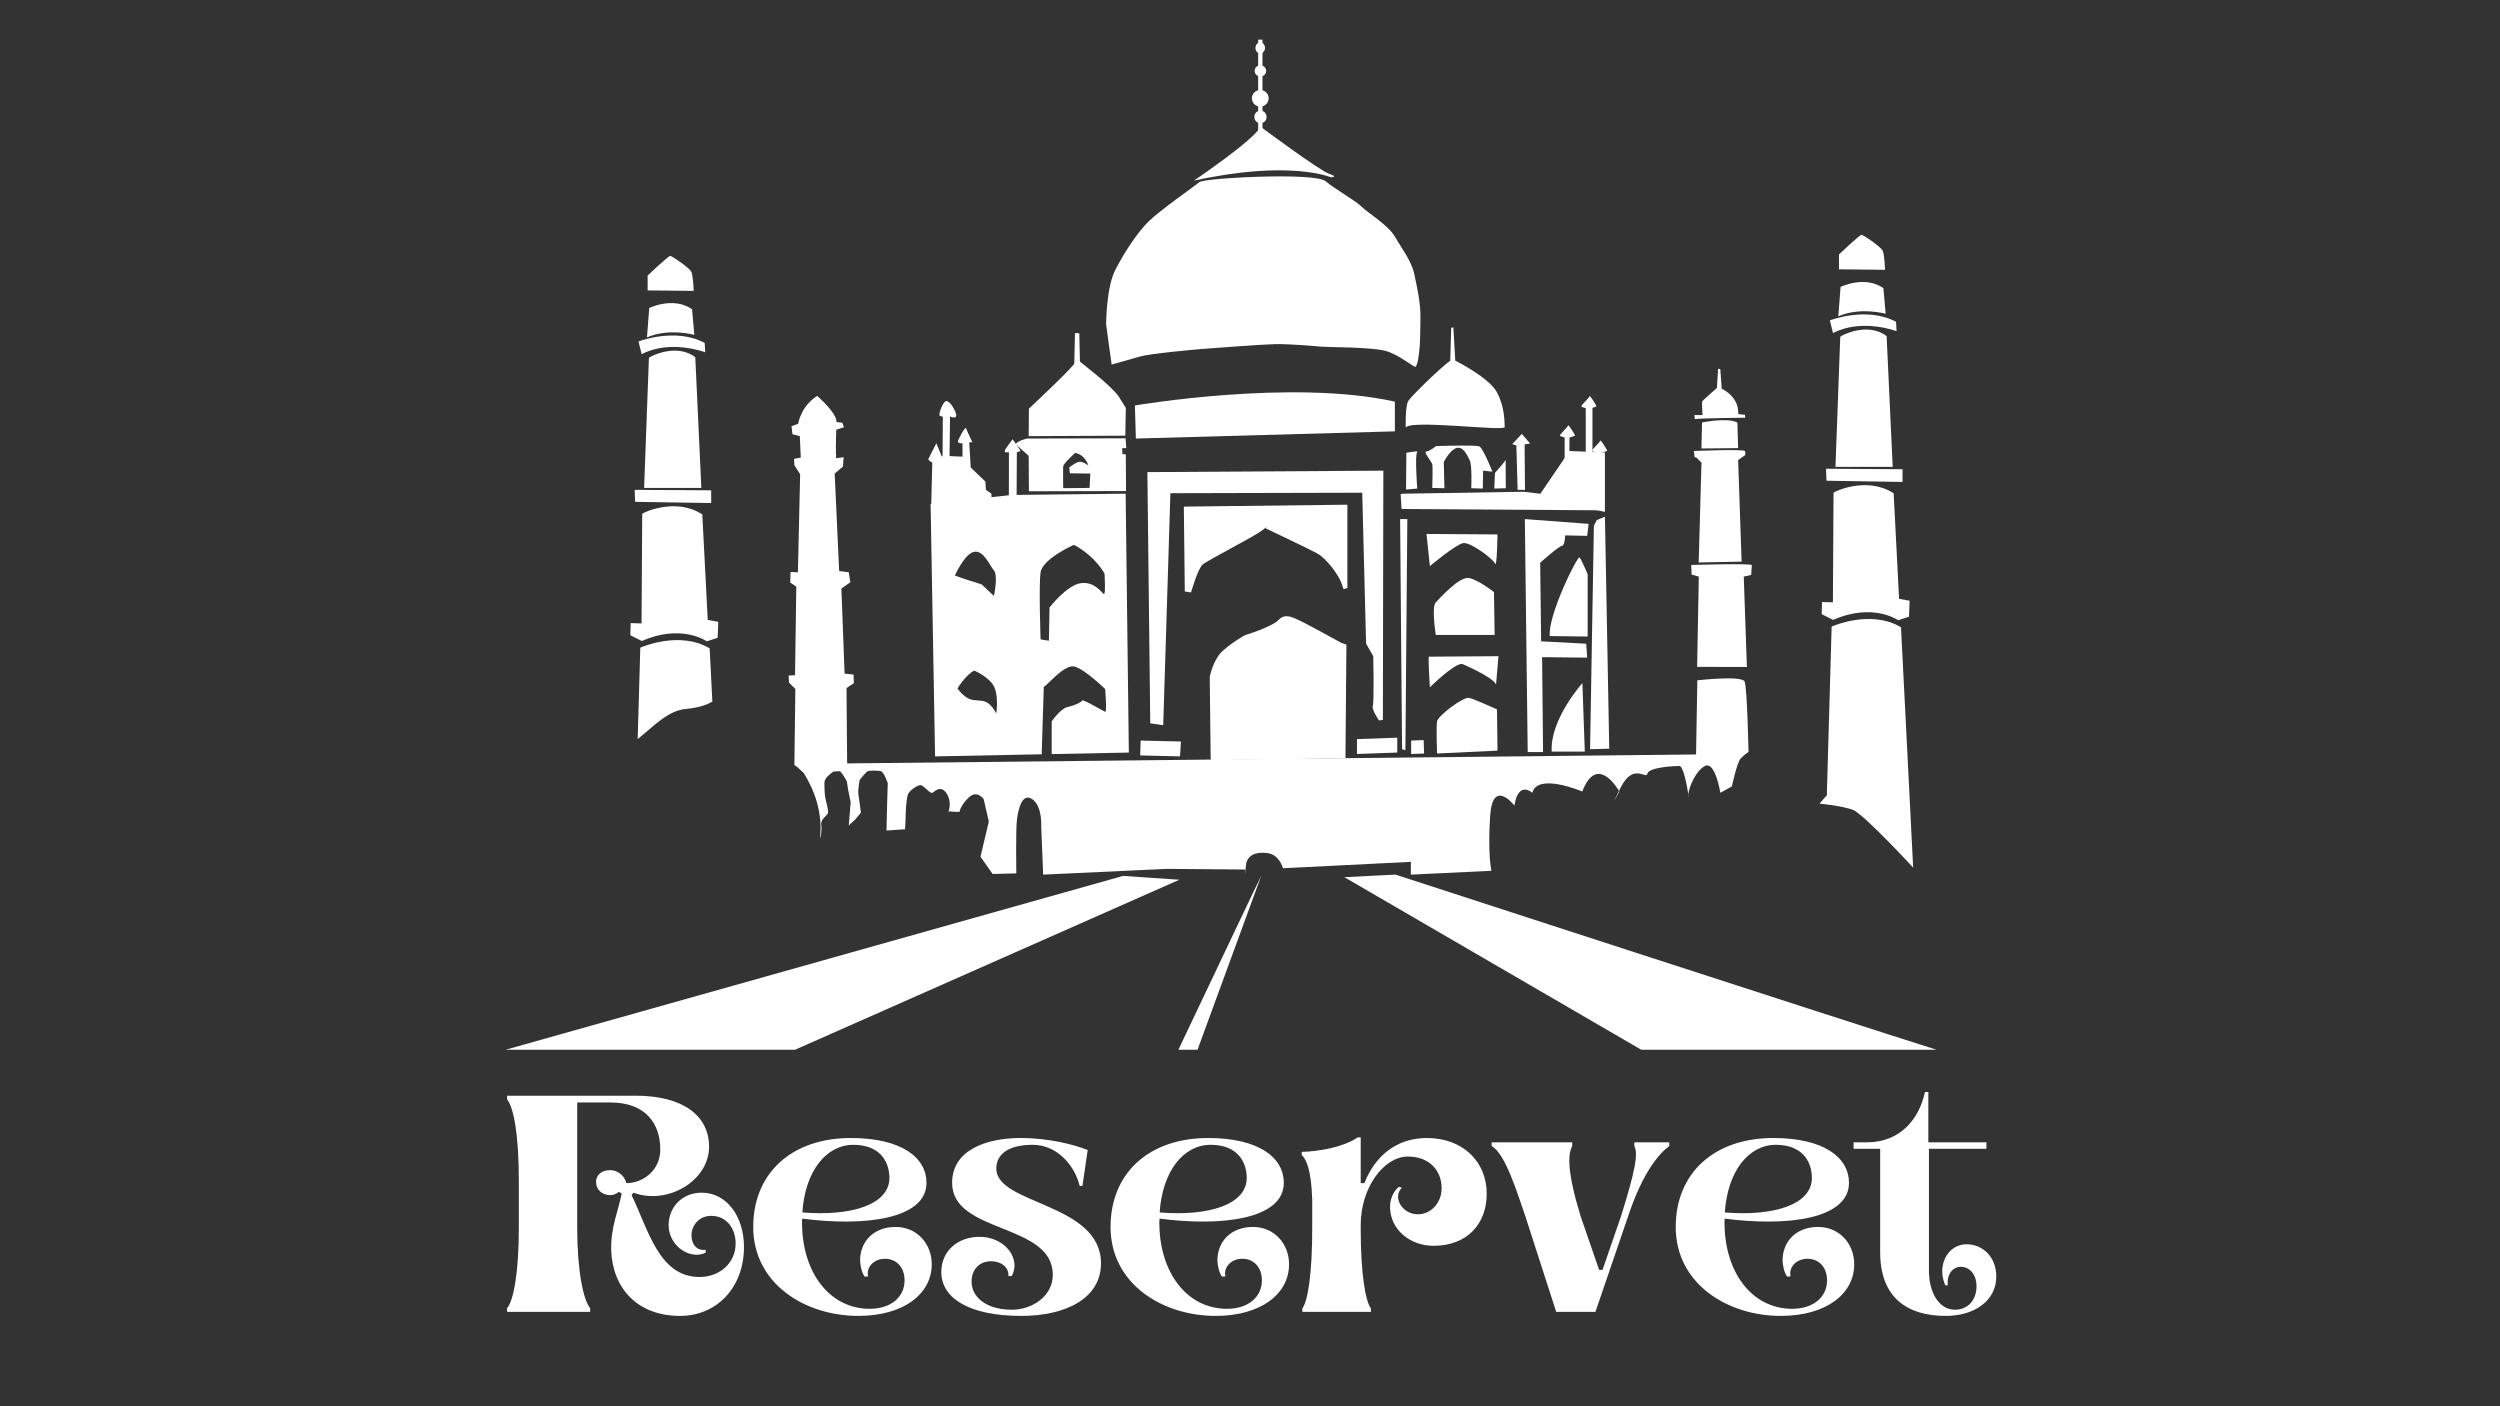 <svg xmlns="http://www.w3.org/2000/svg" width="1440" viewBox="0 0 1440 810" height="810" version="1.0"><rect x="0" y="0" width="1440" height="810" fill="#333333" stroke="none"/><defs><clipPath id="a"><path d="M 724 22.738 L 728 22.738 L 728 81 L 724 81 Z M 724 22.738"/></clipPath><clipPath id="b"><path d="M 291.246 503 L 1115.496 503 L 1115.496 604.738 L 291.246 604.738 Z M 291.246 503"/></clipPath></defs><path fill="#FFF" d="M 373.035 167.281 L 373.035 158.723 C 373.035 158.723 384.914 147.398 386.02 147.398 C 387.129 147.398 397.07 154.301 398.176 156.508 C 399.281 158.719 399.559 167.555 399.559 167.555 Z M 373.035 167.281"/><path fill="#FFF" d="M 373.957 177.402 C 373.957 177.402 387.953 170.59 398.633 178.141 L 399.926 192.867 C 399.926 192.867 385.191 188.82 372.664 194.336 Z M 373.957 177.402"/><path fill="#FFF" d="M 373.773 206.121 C 373.953 205.57 389.422 197.285 400.477 205.754 L 403.973 281.047 L 371.012 281.047 Z M 373.773 206.121"/><path fill="#FFF" d="M 367.785 196.691 C 367.785 196.691 388.922 188.406 405.91 197.52 L 406.184 202.902 C 406.184 202.902 386.297 195.309 369.582 204.008 Z M 367.785 196.691"/><path fill="#FFF" d="M 365.715 282.152 L 409.641 282.43 L 409.641 289.746 L 365.852 289.055 L 365.574 282.562 Z M 365.715 282.152"/><path fill="#FFF" d="M 369.906 295.957 C 370.086 295.402 389.238 286.203 404.527 296.324 L 407.656 357.07 L 413.734 358.176 L 413.367 367.379 L 407.105 369.406 C 407.105 369.406 392.555 359.098 369.719 369.223 L 363.09 365.906 L 363.273 358.914 L 369.535 359.098 Z M 369.906 295.957"/><path fill="#FFF" d="M 730.742 56.621 C 730.742 56.309 730.711 55.996 730.648 55.691 C 730.59 55.383 730.496 55.082 730.375 54.793 C 730.254 54.504 730.105 54.227 729.93 53.969 C 729.754 53.707 729.555 53.465 729.328 53.242 C 729.105 53.02 728.859 52.824 728.598 52.648 C 728.332 52.473 728.055 52.328 727.758 52.207 C 727.465 52.086 727.164 51.996 726.852 51.934 C 726.539 51.871 726.223 51.844 725.906 51.844 C 725.59 51.844 725.273 51.871 724.961 51.934 C 724.648 51.996 724.348 52.086 724.055 52.207 C 723.758 52.328 723.48 52.473 723.215 52.648 C 722.953 52.824 722.707 53.02 722.484 53.242 C 722.258 53.465 722.059 53.707 721.883 53.969 C 721.707 54.227 721.559 54.504 721.438 54.793 C 721.316 55.082 721.223 55.383 721.164 55.691 C 721.102 55.996 721.07 56.309 721.074 56.621 C 721.07 56.934 721.102 57.246 721.164 57.555 C 721.223 57.859 721.316 58.16 721.438 58.449 C 721.559 58.738 721.707 59.016 721.883 59.277 C 722.059 59.535 722.258 59.777 722.484 60 C 722.707 60.223 722.953 60.422 723.215 60.594 C 723.48 60.77 723.758 60.918 724.055 61.035 C 724.348 61.156 724.648 61.246 724.961 61.309 C 725.273 61.371 725.59 61.402 725.906 61.402 C 726.223 61.402 726.539 61.371 726.852 61.309 C 727.164 61.246 727.465 61.156 727.758 61.035 C 728.055 60.918 728.332 60.77 728.598 60.594 C 728.859 60.422 729.105 60.223 729.328 60 C 729.555 59.777 729.754 59.535 729.93 59.277 C 730.105 59.016 730.254 58.738 730.375 58.449 C 730.496 58.16 730.59 57.859 730.648 57.555 C 730.711 57.246 730.742 56.934 730.742 56.621"/><path fill="#FFF" d="M 729.543 67.344 C 729.543 66.859 729.453 66.395 729.277 65.945 C 729.098 65.5 728.844 65.102 728.512 64.758 C 728.184 64.418 727.801 64.152 727.371 63.969 C 726.938 63.781 726.488 63.688 726.023 63.688 C 725.555 63.688 725.105 63.781 724.676 63.969 C 724.242 64.152 723.863 64.418 723.531 64.758 C 723.203 65.102 722.945 65.5 722.77 65.945 C 722.59 66.395 722.5 66.859 722.5 67.344 C 722.5 67.832 722.59 68.297 722.77 68.746 C 722.945 69.191 723.203 69.59 723.531 69.93 C 723.863 70.273 724.242 70.539 724.676 70.723 C 725.105 70.91 725.555 71.004 726.023 71.004 C 726.488 71.004 726.938 70.91 727.371 70.723 C 727.801 70.539 728.184 70.273 728.512 69.93 C 728.844 69.59 729.098 69.191 729.277 68.746 C 729.453 68.297 729.543 67.832 729.543 67.344"/><path fill="#FFF" d="M 729.312 40.844 C 729.312 40.414 729.227 40 729.059 39.602 C 728.891 39.203 728.652 38.855 728.34 38.551 C 728.031 38.246 727.672 38.012 727.266 37.848 C 726.859 37.684 726.438 37.598 725.996 37.598 C 725.559 37.598 725.133 37.684 724.727 37.848 C 724.32 38.012 723.965 38.246 723.652 38.551 C 723.344 38.855 723.102 39.203 722.934 39.602 C 722.766 40 722.684 40.414 722.684 40.844 C 722.684 41.273 722.766 41.688 722.934 42.086 C 723.102 42.484 723.344 42.832 723.652 43.137 C 723.965 43.441 724.32 43.676 724.727 43.84 C 725.133 44.004 725.559 44.09 725.996 44.09 C 726.438 44.09 726.859 44.004 727.266 43.84 C 727.672 43.676 728.031 43.441 728.34 43.137 C 728.652 42.832 728.891 42.484 729.059 42.086 C 729.227 41.688 729.312 41.273 729.312 40.844"/><path fill="#FFF" d="M 728.637 27.594 C 728.637 27.168 728.566 26.762 728.43 26.371 C 728.289 25.977 728.09 25.633 727.832 25.332 C 727.574 25.031 727.277 24.801 726.941 24.641 C 726.605 24.477 726.254 24.398 725.891 24.398 C 725.523 24.398 725.176 24.477 724.836 24.641 C 724.5 24.801 724.203 25.031 723.945 25.332 C 723.688 25.633 723.488 25.977 723.352 26.371 C 723.211 26.762 723.141 27.168 723.141 27.594 C 723.141 28.016 723.211 28.426 723.352 28.816 C 723.488 29.207 723.688 29.555 723.945 29.852 C 724.203 30.152 724.5 30.383 724.836 30.547 C 725.176 30.707 725.523 30.789 725.891 30.789 C 726.254 30.789 726.605 30.707 726.941 30.547 C 727.277 30.383 727.574 30.152 727.832 29.852 C 728.09 29.555 728.289 29.207 728.43 28.816 C 728.566 28.426 728.637 28.016 728.637 27.594"/><g clip-path="url(#a)"><path fill="#FFF" d="M 724.699 22.867 L 727.188 22.867 L 727.188 80.164 L 724.699 80.164 Z M 724.699 22.867"/></g><path fill="#FFF" d="M 687.688 104.051 C 687.688 104.051 722.082 80.855 726.086 72.984 C 726.086 72.984 760.207 98.391 765.73 100.188 C 771.254 101.98 766.559 102.117 766.559 102.117 C 766.559 102.117 742.941 91.898 687.688 104.051 Z M 687.688 104.051"/><path fill="#FFF" d="M 640.266 209.621 C 640.082 209.07 637.133 186.797 637.133 186.797 C 637.133 186.797 637.137 165.629 642.477 155.32 C 647.812 145.008 655.367 133.598 661.812 127.336 C 668.258 121.082 687.965 107.273 690.91 104.879 C 693.859 102.488 757.215 99.176 763.473 104.328 C 769.734 109.484 780.785 115.555 784.285 119.055 C 787.785 122.555 799.758 129.734 803.625 136.543 C 807.492 143.352 813.016 150.164 814.676 158.082 C 816.332 165.996 818.359 174.648 818.172 183.484 C 817.984 192.32 818.172 196.371 817.434 202.816 C 816.699 209.258 816.145 209.625 815.598 211.098 C 815.043 212.57 806.387 204.285 797.914 202.074 C 789.441 199.867 765.316 200.051 761.266 199.684 C 757.211 199.316 741.926 198.023 734.375 198.207 C 726.824 198.395 697.727 200.602 692.754 200.969 C 687.781 201.34 661.996 203.734 656.473 205.391 C 650.945 207.047 640.266 209.992 640.266 209.992 Z M 640.266 209.621"/><path fill="#FFF" d="M 827.016 365.715 L 860.902 365.715 L 860.535 341.047 C 860.535 341.047 851.695 334.051 846.172 332.945 C 840.645 331.84 829.594 344.363 827.016 346.938 C 824.438 349.512 827.016 365.715 827.016 365.715 Z M 827.016 365.715"/><path fill="#FFF" d="M 892.664 366.371 L 914.488 366.648 L 914.488 330.754 C 914.488 330.754 910.898 322.191 909.789 321.09 C 908.684 319.988 891.555 354.223 892.664 366.371 Z M 892.664 366.371"/><path fill="#FFF" d="M 809.793 246.25 C 809.598 246.617 809.375 233.828 811.172 230.926 C 812.973 228.031 830.371 211.184 835.348 207.738 L 835.898 188.824 L 837.145 188.547 L 838.246 207.738 C 838.246 207.738 857.445 217.262 862.145 225.824 C 866.84 234.383 866.562 243.355 866.703 245.977 C 866.84 248.598 812.277 241.562 809.793 246.25 Z M 809.793 246.25"/><path fill="#FFF" d="M 542.93 262.684 C 542.93 262.27 543.07 240.039 543.07 240.039 C 543.07 240.039 541.41 239.766 541.137 239.211 C 540.859 238.656 541.965 233.969 544.176 231.484 C 546.387 229 550.945 237.145 550.809 239.352 C 550.668 241.562 547.215 239.906 547.215 239.906 L 546.938 262.961 Z M 542.93 262.684"/><path fill="#FFF" d="M 554.395 263.648 L 558.816 263.648 L 558.262 254.812 L 560.059 254.68 C 560.059 254.68 556.883 248.051 556.465 246.668 C 556.051 245.289 551.492 253.574 551.773 254.539 C 552.051 255.5 554.395 255.367 554.395 255.367 Z M 554.395 263.648"/><path fill="#FFF" d="M 653.707 233.551 C 653.707 233.551 744.039 218.09 803.434 231.344 L 803.434 248.461 L 654.258 252.598 Z M 653.707 233.551"/><path fill="#FFF" d="M 681.887 291.812 L 682.441 340.688 L 686.031 341.242 C 686.031 341.242 689.898 327.711 692.664 325.227 C 695.426 322.742 722.773 308.934 727.195 305.344 C 731.617 301.75 728.852 304.238 728.852 304.238 C 728.852 304.238 752.613 315.559 758.41 318.598 C 764.211 321.637 771.117 331.574 772.5 335.441 L 773.883 339.305 L 776.094 338.758 L 776.094 290.707 Z M 681.887 291.812"/><path fill="#FFF" d="M 717.25 365.812 C 717.25 365.812 732.719 361.117 736.586 356.973 C 740.453 352.828 745.43 356.145 748.188 357.25 C 750.949 358.355 772.5 370.23 772.5 370.23 L 775.539 371.332 L 774.984 436.773 L 697.359 437.875 L 696.805 389.832 C 696.805 389.832 698.738 380.449 703.434 375.754 C 708.133 371.059 716.418 366.082 717.25 365.812 Z M 717.25 365.812"/><path fill="#FFF" d="M 810.066 260.797 L 809.883 281.969 L 816.328 281.414 C 816.328 281.414 814.855 261.531 816.328 260.426 C 817.797 259.32 810.066 260.797 810.066 260.797 Z M 810.066 260.797"/><path fill="#FFF" d="M 824.988 281.047 L 831.984 281.23 L 831.617 266.137 C 831.617 266.137 835.117 259.141 838.984 258.039 C 842.848 256.938 845.059 262.27 846.535 265.031 C 848.012 267.793 847.457 281.23 847.457 281.23 L 854.09 281.414 L 854.273 271.109 L 859.613 271.66 C 859.613 271.66 854.273 258.035 852.062 257.113 C 849.852 256.188 827.199 256.934 827.199 256.934 C 827.199 256.934 823.332 260.059 821.492 260.059 C 819.652 260.059 824.621 265.953 824.992 267.426 C 825.359 268.895 824.988 281.047 824.988 281.047 Z M 824.988 281.047"/><path fill="#FFF" d="M 867.348 264.664 C 867.164 264.113 867.348 281.23 867.348 281.23 L 860.715 281.414 L 861.082 272.395 C 861.082 272.395 867.527 265.215 867.348 264.664 Z M 867.348 264.664"/><path fill="#FFF" d="M 876.555 249.941 L 871.027 255.828 L 873.422 256.562 L 874.156 282.152 L 878.395 282.152 L 878.211 260.98 L 878.211 256.008 L 881.344 255.457 Z M 876.555 249.941"/><path fill="#FFF" d="M 808.965 284.355 L 877.477 283.258 C 877.477 283.258 917.07 287.676 918.73 289.512 C 920.387 291.355 921.125 293.934 921.125 293.934 L 807.305 293.191 L 806.758 284.547 Z M 808.965 284.355"/><path fill="#FFF" d="M 1059.258 155.125 L 1059.258 146.566 C 1059.258 146.566 1071.137 135.242 1072.242 135.242 C 1073.348 135.242 1083.293 142.152 1084.398 144.359 C 1085.504 146.566 1085.781 155.402 1085.781 155.402 Z M 1059.258 155.125"/><path fill="#FFF" d="M 1060.164 165.254 C 1060.164 165.254 1074.164 158.438 1084.844 165.984 L 1086.133 180.711 C 1086.133 180.711 1071.402 176.66 1058.879 182.188 Z M 1060.164 165.254"/><path fill="#FFF" d="M 1059.992 193.973 C 1060.176 193.418 1075.645 185.137 1086.695 193.605 L 1090.191 268.898 L 1057.227 268.898 Z M 1059.992 193.973"/><path fill="#FFF" d="M 1054.008 184.539 C 1054.008 184.539 1075.145 176.258 1092.133 185.371 L 1092.41 190.754 C 1092.41 190.754 1072.52 183.164 1055.805 191.859 Z M 1054.008 184.539"/><path fill="#FFF" d="M 1051.93 270 L 1095.852 270.277 L 1095.852 277.59 L 1052.066 276.906 L 1051.789 270.414 Z M 1051.93 270"/><path fill="#FFF" d="M 1056.121 283.809 C 1056.305 283.258 1075.457 274.051 1090.742 284.176 L 1093.871 344.926 L 1099.949 346.031 L 1099.582 355.23 L 1093.32 357.254 C 1093.32 357.254 1078.77 346.949 1055.934 357.07 L 1049.301 353.762 L 1049.488 346.766 L 1055.75 346.949 Z M 1056.121 283.809"/><path fill="#FFF" d="M 1055.012 360.93 C 1055.012 360.93 1077.297 350.809 1094.977 361.297 L 1101.977 499.73 C 1101.977 499.73 1073.246 468.621 1067.168 466.41 C 1061.094 464.199 1048.566 462.914 1048.199 462.914 C 1047.828 462.914 1052.254 458.125 1052.254 458.125 L 1055.016 361.301 L 1055.016 360.93 Z M 1055.012 360.93"/><path fill="#FFF" d="M 976.234 241.422 L 975.957 239.078 L 980.656 239.078 C 980.656 239.078 980.242 231.898 980.379 231.344 C 980.516 230.793 988.945 223.473 988.945 223.473 L 989.633 212.43 L 990.875 212.566 L 991.707 223.891 C 991.707 223.891 1001.098 228.031 1001.234 237.422 C 1001.375 246.812 1001.234 238.523 1001.234 238.523 L 1005.102 238.938 L 1005.242 240.594 C 1005.242 240.594 978.445 240.867 976.234 241.422 Z M 976.234 241.422"/><path fill="#FFF" d="M 980.371 243.352 C 980.371 243.352 995.012 240.312 1000.746 243.418 L 1001.16 258.121 L 980.027 258.328 Z M 980.371 243.352"/><path fill="#FFF" d="M 975.68 259.785 C 975.68 259.785 1004.133 258.543 1005.242 259.855 L 1005.309 262.059 L 1001.168 265.031 L 1003.168 323.5 L 978.445 323.98 L 979.965 269.516 L 980.102 266.547 L 977.547 263.922 L 976.094 263.234 Z M 975.68 259.785"/><path fill="#FFF" d="M 974.094 325.43 C 974.094 325.43 1008.211 324.398 1009.039 325.504 L 1008.691 331.16 L 1004.41 332.125 L 1006.207 384.176 L 977.547 384.109 L 978.512 332.125 L 974.371 330.953 L 974.164 325.637"/><path fill="#FFF" d="M 601.223 395.5 C 602.465 395.781 612.824 382.523 618.762 383.902 C 624.703 385.281 636.578 396.883 636.578 396.883 C 636.578 396.883 637.684 410.41 636.578 409.996 C 635.477 409.586 623.734 402.539 623.32 403.512 C 622.906 404.484 618.898 406.41 614.895 407.238 C 610.891 408.066 605.777 415.523 605.777 415.523 L 605.777 434.348 L 650.211 433.469 L 648.367 284.363 L 582.434 285.098 L 536.023 290.254 L 538.602 435.676 L 600.012 434.465 L 601.223 395.504 Z M 561.074 317.863 C 566.598 316.758 569.91 325.594 572.492 328.543 C 575.07 331.484 572.492 343.27 572.492 343.27 L 565.492 336.641 C 565.492 336.641 558.863 334.43 557.391 334.062 C 555.914 333.691 550.023 331.484 550.023 331.484 C 550.023 331.484 555.547 318.965 561.074 317.863 Z M 573.871 410.961 C 573.871 410.961 571.66 406.41 568.484 404.613 C 565.305 402.816 561.852 404.059 558.262 402.539 C 554.676 401.02 551.492 396.605 551.492 396.605 C 551.492 396.605 555.914 389.012 561.16 386.25 C 561.16 386.25 570.555 390.254 572.902 396.191 C 575.25 402.133 573.871 410.961 573.871 410.961 Z M 599.379 329.645 C 600.484 321.914 618.531 313.812 618.531 313.812 C 631.055 320.438 636.215 330.379 636.215 330.379 C 636.215 330.379 636.949 342.527 635.848 342.16 C 634.742 341.793 630.691 334.793 622.586 335.898 C 614.48 337.004 604.535 349.891 604.535 349.891 L 604.168 369.039 L 599.383 368.301 C 599.379 368.301 598.273 337.371 599.379 329.645 Z M 599.379 329.645"/><path fill="#FFF" d="M 660.891 271.934 L 662.551 416.621 L 670.012 417.727 L 674.152 284.086 L 784.652 283.809 L 786.863 370.785 L 791.008 377.965 C 791.008 377.965 791.559 404.75 790.73 406.68 C 789.898 408.613 794.324 414.965 794.324 414.965 L 796.535 414.691 L 796.809 271.105 Z M 660.891 271.934"/><path fill="#FFF" d="M 657.023 426.562 L 656.75 435.125 L 679.68 435.676 L 680.23 427.117 Z M 657.023 426.562"/><path fill="#FFF" d="M 781.613 425.734 L 804.82 424.906 L 804.82 433.465 L 781.613 434.297 Z M 781.613 425.734"/><path fill="#FFF" d="M 812.832 426.562 L 820.012 426.289 L 820.289 434.02 L 812.832 434.297 Z M 812.832 426.562"/><path fill="#FFF" d="M 806.477 298.992 L 807.582 431.535 L 809.516 432.086 L 810.621 298.992 Z M 806.477 298.992"/><path fill="#FFF" d="M 885.754 286.574 L 903.988 259.793 L 924.43 260.621 L 924.43 294.859 Z M 885.754 286.574"/><path fill="#FFF" d="M 619.184 191.852 L 621.672 191.988 L 622.082 210.078 L 618.77 210.078 Z M 619.184 191.852"/><path fill="#FFF" d="M 592.52 251.223 L 592.656 235.352 C 592.656 235.352 619.871 210.086 620.281 207.461 C 620.695 204.836 621.109 207.602 621.109 207.602 C 621.109 207.602 640.723 222.508 644.59 228.723 L 648.461 234.938 L 648.184 250.949 Z M 592.52 251.223"/><path fill="#FFF" d="M 646.527 261.578 L 646.387 258.125 L 648.738 258.125 L 648.324 252.465 L 591.555 252.602 C 591.555 252.602 586.578 253.707 584.922 255.777 L 592.52 262.539 L 592.656 282.977 L 648.598 282.836 L 648.461 261.711 Z M 627.602 281.047 L 612.406 281.184 C 612.406 281.184 612.27 270.414 612.406 268.621 C 612.543 266.824 619.312 260.887 619.312 260.887 C 624.98 261.855 626.914 268.07 626.914 268.07 C 626.914 268.07 624.703 266.41 622.492 265.996 C 620.281 265.582 615.859 269.309 615.859 269.309 L 616.277 272.621 L 628.016 272.758 Z M 627.602 281.047"/><path fill="#FFF" d="M 534.645 264.543 L 539.34 255.297 L 542.727 263.582 L 542.586 262.543 L 558.746 263.238 L 559.16 269.312 L 567.586 277.387 L 567.93 282.219 L 571.039 284.355 L 571.176 287.121 L 556.398 290.297 L 536.371 291.746 L 536.992 266.477 C 536.992 266.477 534.781 265.168 534.645 264.543 Z M 534.645 264.543"/><path fill="#FFF" d="M 583.262 253.023 C 583.262 253.023 578.797 258.863 578.797 259.418 C 578.797 259.973 578.844 260.477 578.844 260.477 L 581.145 260.57 L 581.102 286.891 L 585.566 287.074 L 585.703 260.473 C 585.703 260.473 587.547 259.969 587.777 259.785 C 588.008 259.598 583.312 253.066 583.262 253.023 Z M 583.262 253.023"/><path fill="#FFF" d="M 924.438 297.613 L 926.926 431.258 L 915.875 431.535 L 918.082 302.859 L 919.742 299.543 Z M 924.438 297.613"/><path fill="#FFF" d="M 914.215 308.656 L 915.047 301.754 L 878.305 298.992 L 879.961 433.188 L 888.801 433.188 L 888.25 378.52 L 914.215 378.797 L 913.664 370.785 L 887.695 369.406 L 887.145 324.121 C 887.145 324.121 897.641 314.734 899.574 314.457 C 901.508 314.184 901.508 308.383 901.508 308.383 Z M 914.215 308.656"/><path fill="#FFF" d="M 911.461 393.434 C 911.461 393.434 892.676 414.418 893.781 432.918 L 912.844 432.918 Z M 911.461 393.434"/><path fill="#FFF" d="M 827.746 434.016 L 862.555 432.359 L 862.277 408.613 C 862.277 408.613 849.57 402.812 846.254 401.984 C 842.941 401.152 828.297 412.203 827.746 415.516 C 827.195 418.832 827.746 434.016 827.746 434.016 Z M 827.746 434.016"/><path fill="#FFF" d="M 823.055 378.242 C 822.504 379.07 823.605 395.914 823.605 395.914 C 823.605 395.914 837.145 382.383 842.113 382.383 C 842.113 382.383 859.797 389.84 861.727 394.254 L 863.109 377.965 Z M 823.055 378.242"/><path fill="#FFF" d="M 823.598 326.059 C 823.598 326.059 838.793 313.355 842.938 312.805 C 847.082 312.254 860.066 321.918 861.168 324.676 C 862.273 327.434 862.551 307.832 862.551 307.832 L 821.664 307.555 Z M 823.598 326.059"/><path fill="#FFF" d="M 913.391 233.918 L 917.258 233.918 L 917.258 267.605 L 913.391 267.605 Z M 913.391 233.918"/><path fill="#FFF" d="M 901.23 251.684 L 903.996 251.684 L 903.996 267.328 L 901.23 267.328 Z M 901.23 251.684"/><path fill="#FFF" d="M 902.797 252.328 C 902.797 252.328 898.93 251.59 898.562 250.945 C 898.191 250.301 902.891 246.25 903.168 245.148 C 903.441 244.051 907.035 250.301 907.223 250.762 C 907.402 251.223 902.797 252.328 902.797 252.328 Z M 902.797 252.328"/><path fill="#FFF" d="M 915.137 235.488 C 915.137 235.488 911.27 234.75 910.902 234.105 C 910.531 233.461 915.227 229.414 915.504 228.309 C 915.781 227.203 919.375 233.461 919.559 233.922 C 919.742 234.383 915.137 235.488 915.137 235.488 Z M 915.137 235.488"/><path fill="#FFF" d="M 921.309 261.074 C 921.309 261.074 917.441 260.336 917.07 259.695 C 916.703 259.047 921.402 254.996 921.676 253.895 C 921.953 252.793 925.543 259.047 925.73 259.508 C 925.91 259.969 921.309 261.074 921.309 261.074 Z M 921.309 261.074"/><g clip-path="url(#b)"><path fill="#FFF" d="M 689.773 604.656 L 726.457 504.516 C 725.93 505.301 705.23 548.84 678.754 604.656 Z M 803.809 503.781 L 774.344 505.254 L 945.371 604.656 L 1115.469 604.656 C 1067.82 589.699 803.82 503.781 803.82 503.781 Z M 646.898 504.516 L 291.211 604.656 L 457.941 604.656 L 679.32 506.727 L 646.906 504.516 Z M 646.898 504.516"/></g><path fill="#FFF" d="M 367.309 425.703 C 376.605 418.285 384.633 409.293 395.133 408.34 C 403.012 407.625 407.512 405.75 410.316 404.141 L 408.762 373.457 C 391.082 362.961 368.801 373.086 368.801 373.086 L 368.801 373.457 Z M 367.309 425.703"/><path fill="#FFF" d="M 972.508 458.875 C 972.684 459.57 972.648 458.938 972.457 457.57 C 972.418 458.094 972.426 458.543 972.508 458.875 Z M 932.73 455.926 L 932.531 455.582 C 926.711 467.285 932.73 455.926 932.73 455.926 Z M 717.617 500.844 L 717.438 500.844 C 717.02 506.199 717.617 500.844 717.617 500.844 Z M 1004.922 392.602 C 1003.445 388.922 977.664 391.867 977.664 391.867 L 976.926 434.574 L 487.957 439.723 L 487.59 396.285 L 491.824 393.523 L 491.641 388.551 L 486.484 388 L 484.641 339.031 L 489.797 335.352 L 488.879 329.645 L 483.352 328.91 L 480.773 272.766 L 485.562 268.711 L 485.93 263.375 L 481.508 263.93 C 481.508 263.93 481.691 262.641 481.508 261.355 C 481.324 260.07 481.691 260.43 481.508 259.512 C 481.324 258.594 481.691 247.543 481.691 247.543 L 486.113 246.07 L 485.195 243.496 L 481.879 243.129 L 481.695 241.84 C 480.406 236.316 470.645 228.039 470.645 228.039 C 461.07 234.289 459.777 244.047 459.777 244.047 L 455.91 245.523 L 456.465 250.121 L 460.699 251.227 L 461.25 263.562 L 457.383 264.297 L 457.566 267.98 L 460.883 273.137 L 459.594 329.648 L 455.359 329.465 L 455.172 335.539 L 458.672 337.934 L 457.938 388.922 L 454.254 389.109 L 454.438 393.156 L 458.121 396.84 L 457.566 440.648 L 459.5 442.031 L 463.035 445.367 C 469.316 455.574 473.965 468.34 472.309 482.793 C 473.039 481.672 473.406 477.277 473.035 474.703 C 472.672 472.129 475.984 469.922 476.723 468.812 C 477.461 467.707 476.355 463.66 475.617 460.719 C 474.879 457.773 474.879 453.719 474.879 450.777 C 474.879 448.398 477.77 446.016 480.043 444.41 L 483.832 444.199 C 485.781 446.074 487.773 450.039 487.773 450.039 L 488.508 454.824 L 489.984 462.184 L 488.879 475.441 L 492.562 472.125 L 495.879 468.074 C 495.879 468.074 494.773 459.238 494.402 457.398 C 494.031 455.559 495.141 449.301 495.141 449.301 C 495.141 449.301 498.824 444.516 499.93 444.148 C 501.035 443.777 505.453 443.781 507.297 444.148 C 509.137 444.512 511.348 451.141 511.348 451.141 L 510.98 463.289 L 510.613 478.387 L 521.297 477.652 C 521.297 477.652 521.66 472.492 521.66 469.918 C 521.66 467.344 522.031 461.082 522.77 458.133 C 523.504 455.191 529.031 451.879 530.504 452.242 C 531.977 452.609 536.027 457.398 537.133 456.664 C 538.242 455.93 541.922 451.879 545.238 457.031 C 548.559 462.184 546.344 467.34 546.344 467.34 L 552.605 467.711 C 552.605 467.711 553.344 463.656 558.129 459.238 C 562.914 454.82 566.602 460.344 566.602 460.344 L 569.551 473.23 L 564.758 493.48 L 571.762 503.418 L 585.387 503.051 C 585.387 503.051 585.02 478.016 585.754 472.125 C 586.488 466.234 588.699 456.293 594.594 460.344 C 600.488 464.398 599.75 476.176 599.75 476.176 L 600.855 503.785 L 671.945 500.473 L 717.441 500.844 C 717.488 500.242 717.547 499.52 717.621 498.633 C 718.355 489.797 728.672 491.27 728.672 491.27 C 736.773 491.27 738.984 500.105 738.984 500.105 L 812.652 496.426 L 812.652 503.789 L 859.062 501.578 C 859.062 501.578 856.852 492.008 858.328 469.914 C 859.801 447.824 872.324 464.023 872.324 464.023 C 874.535 449.297 882.637 456.66 882.637 456.66 C 885.582 444.883 911.371 455.922 911.371 455.922 C 919.562 434.762 930.922 452.836 932.539 455.582 L 933.469 453.715 C 940.832 438.984 948.203 449.297 948.938 445.613 C 949.676 441.934 964.41 441.199 967.355 441.199 C 969.605 441.199 971.852 453.195 972.461 457.57 C 972.785 453.402 976.852 443.816 982.086 441.199 C 987.984 438.254 990.93 456.66 990.93 456.66 L 997.559 452.984 C 997.559 452.984 1000.508 438.988 1002.715 436.781 C 1004.926 434.574 1007.137 433.102 1007.137 433.102 C 1007.137 433.102 1006.395 396.281 1004.922 392.602 Z M 1004.922 392.602"/><g fill="#FFF"><g><g><path d="M 103.711 2.312 C 124.883 2.312 140.535 -14.055 140.535 -37.359 C 140.535 -54.969 130.574 -68.668 116.164 -68.668 C 104.602 -68.668 97.129 -59.949 97.129 -49.988 C 97.129 -40.383 105.137 -32.91 113.316 -32.91 C 115.273 -32.91 117.23 -33.445 118.477 -34.156 L 118.477 -35.758 C 113.496 -35.047 110.293 -38.781 110.293 -44.117 C 110.293 -49.453 114.387 -55.324 121.68 -55.324 C 130.395 -55.324 135.73 -48.211 135.73 -39.312 C 135.73 -28.285 126.66 -20.102 114.918 -20.102 C 91.438 -20.102 85.387 -47.676 75.781 -67.242 L 76.852 -68.668 C 96.418 -61.375 120.434 -75.426 120.434 -95.172 C 120.434 -112.785 105.668 -124.523 78.273 -124.523 L 4.09 -124.523 L 4.09 -122.391 C 7.828 -117.941 10.852 -102.109 10.852 -75.781 L 10.852 -48.742 C 10.852 -22.594 7.828 -6.582 4.09 -2.133 L 4.09 0 L 51.945 0 L 51.945 -2.133 C 48.211 -6.582 44.473 -22.594 44.473 -48.742 L 44.473 -120.613 L 63.688 -120.613 C 83.965 -120.613 92.328 -108.336 92.328 -93.57 C 92.328 -80.941 81.652 -74.004 72.758 -74.18 C 71.512 -79.34 66.887 -81.652 63.508 -81.652 C 58.527 -81.652 55.324 -78.805 55.324 -74.895 C 55.324 -70.445 58.703 -67.242 63.688 -67.242 C 65.285 -67.242 67.422 -68.133 68.488 -69.199 L 70.09 -68.133 C 68.312 -58.703 63.688 -48.742 64.043 -35.402 C 64.93 -13.52 79.164 2.312 103.711 2.312 Z M 103.711 2.312" transform="translate(287.996 755.647)"/></g></g></g><g fill="#FFF"><g><g><path d="M 63.688 2.312 C 90.016 2.312 106.023 -10.496 106.023 -27.395 C 106.023 -39.312 97.484 -48.922 85.211 -48.922 C 72.047 -48.922 64.754 -40.027 64.754 -29.707 C 64.754 -26.863 65.82 -22.238 67.422 -20.281 L 69.379 -20.457 C 68.133 -25.262 72.223 -30.598 79.164 -30.598 C 85.387 -30.598 90.371 -25.973 90.371 -18.145 C 90.371 -8.715 82.719 -1.777 70.27 -1.777 C 47.141 -1.777 31.309 -22.77 31.309 -51.41 C 31.309 -52.301 31.309 -53.012 31.488 -53.723 C 66.711 -49.098 103 -53.191 103 -74.359 C 103 -88.77 88.77 -100.152 59.418 -100.152 C 25.262 -100.152 3.203 -79.875 3.203 -48.922 C 3.203 -16.012 33.266 2.312 63.688 2.312 Z M 31.488 -57.281 C 33.09 -81.297 45.363 -96.238 60.84 -96.238 C 75.25 -96.238 81.477 -87.703 81.652 -77.207 C 81.652 -61.73 59.594 -54.969 31.488 -57.281 Z M 31.488 -57.281" transform="translate(430.661 755.647)"/></g></g></g><g fill="#FFF"><g><g><path d="M 48.387 2.312 C 73.469 2.312 94.285 -7.473 94.285 -27.93 C 94.285 -62.797 33.977 -61.73 33.977 -82.543 C 33.977 -90.547 40.559 -96.238 54.969 -96.238 C 69.023 -96.238 79.164 -84.32 82.008 -72.582 L 83.609 -72.582 L 86.633 -93.215 C 79.164 -96.238 64.574 -100.152 48.031 -100.152 C 27.574 -100.152 8.539 -92.859 8.539 -74.359 C 8.539 -44.828 66.531 -51.41 66.531 -21.348 C 66.531 -8.895 54.434 -1.246 43.051 -1.246 C 28.105 -1.246 19.746 -8.539 19.746 -17.434 C 19.746 -24.371 24.195 -29.176 30.953 -29.176 C 37 -29.176 41.449 -25.438 40.914 -20.637 L 42.871 -20.637 C 43.762 -22.059 44.473 -24.727 44.473 -26.684 C 44.473 -35.223 35.934 -43.227 24.371 -43.227 C 11.918 -43.227 2.312 -35.223 2.312 -22.949 C 2.312 -8.004 18.145 2.312 48.387 2.312 Z M 48.387 2.312" transform="translate(539.884 755.647)"/></g></g></g><g fill="#FFF"><g><g><path d="M 63.688 2.312 C 90.016 2.312 106.023 -10.496 106.023 -27.395 C 106.023 -39.312 97.484 -48.922 85.211 -48.922 C 72.047 -48.922 64.754 -40.027 64.754 -29.707 C 64.754 -26.863 65.82 -22.238 67.422 -20.281 L 69.379 -20.457 C 68.133 -25.262 72.223 -30.598 79.164 -30.598 C 85.387 -30.598 90.371 -25.973 90.371 -18.145 C 90.371 -8.715 82.719 -1.777 70.27 -1.777 C 47.141 -1.777 31.309 -22.77 31.309 -51.41 C 31.309 -52.301 31.309 -53.012 31.488 -53.723 C 66.711 -49.098 103 -53.191 103 -74.359 C 103 -88.77 88.77 -100.152 59.418 -100.152 C 25.262 -100.152 3.203 -79.875 3.203 -48.922 C 3.203 -16.012 33.266 2.312 63.688 2.312 Z M 31.488 -57.281 C 33.09 -81.297 45.363 -96.238 60.84 -96.238 C 75.25 -96.238 81.477 -87.703 81.652 -77.207 C 81.652 -61.73 59.594 -54.969 31.488 -57.281 Z M 31.488 -57.281" transform="translate(636.476 755.647)"/></g></g></g><g fill="#FFF"><g><g><path d="M 4.449 0 L 43.941 0 L 43.941 -1.957 C 40.738 -6.402 38.07 -22.059 38.07 -47.852 L 38.07 -50.164 C 38.07 -71.336 51.234 -89.48 65.285 -89.48 C 77.207 -89.48 84.676 -81.832 84.676 -71.156 C 84.676 -63.152 78.805 -56.215 70.98 -56.215 C 62.086 -56.215 56.215 -65.82 61.73 -71.512 L 60.129 -72.047 C 57.105 -69.734 54.969 -65.285 54.969 -60.484 C 54.969 -47.676 66.176 -38.07 80.051 -38.07 C 99.266 -38.07 110.648 -50.523 110.648 -68.133 C 110.648 -86.457 96.953 -100.152 76.137 -100.152 C 58.883 -100.152 46.43 -90.016 40.203 -74.18 L 38.07 -74.18 L 38.07 -100.508 L 36.289 -100.508 C 28.641 -95.172 15.121 -92.504 4.09 -92.148 L 4.09 -90.371 C 6.938 -87.703 9.605 -81.297 10.141 -64.574 L 10.141 -47.852 C 10.141 -22.059 7.648 -6.402 4.449 -1.957 Z M 4.449 0" transform="translate(745.699 755.647)"/></g></g></g><g fill="#FFF"><g><g><path d="M 37.715 0 L 60.305 0 L 79.164 -55.148 C 87.703 -80.941 97.309 -91.438 102.82 -95.527 L 102.82 -97.664 L 82.719 -97.664 L 82.719 -95.527 C 85.031 -91.082 83.254 -81.297 75.07 -55.148 L 64.398 -24.195 L 62.441 -24.195 L 51.766 -55.148 C 43.762 -81.297 44.473 -91.082 46.965 -95.527 L 46.965 -97.664 L 0.535 -97.664 L 0.535 -95.527 C 8.539 -91.082 15.297 -68.312 19.926 -55.148 Z M 37.715 0" transform="translate(858.657 755.647)"/></g></g></g><g fill="#FFF"><g><g><path d="M 63.688 2.312 C 90.016 2.312 106.023 -10.496 106.023 -27.395 C 106.023 -39.312 97.484 -48.922 85.211 -48.922 C 72.047 -48.922 64.754 -40.027 64.754 -29.707 C 64.754 -26.863 65.82 -22.238 67.422 -20.281 L 69.379 -20.457 C 68.133 -25.262 72.223 -30.598 79.164 -30.598 C 85.387 -30.598 90.371 -25.973 90.371 -18.145 C 90.371 -8.715 82.719 -1.777 70.27 -1.777 C 47.141 -1.777 31.309 -22.77 31.309 -51.41 C 31.309 -52.301 31.309 -53.012 31.488 -53.723 C 66.711 -49.098 103 -53.191 103 -74.359 C 103 -88.77 88.77 -100.152 59.418 -100.152 C 25.262 -100.152 3.203 -79.875 3.203 -48.922 C 3.203 -16.012 33.266 2.312 63.688 2.312 Z M 31.488 -57.281 C 33.09 -81.297 45.363 -96.238 60.84 -96.238 C 75.25 -96.238 81.477 -87.703 81.652 -77.207 C 81.652 -61.73 59.594 -54.969 31.488 -57.281 Z M 31.488 -57.281" transform="translate(962.01 755.647)"/></g></g></g><g fill="#FFF"><g><g><path d="M 49.453 2.312 C 66.711 2.312 78.629 -6.938 78.629 -20.281 C 78.629 -32.02 70.445 -38.957 61.551 -38.957 C 53.367 -38.957 47.496 -32.02 47.496 -23.305 C 47.496 -19.926 48.566 -16.723 49.277 -15.297 L 50.699 -15.297 C 49.988 -21.348 53.367 -25.973 58.172 -25.973 C 63.152 -25.973 67.242 -21.703 67.242 -14.766 C 67.242 -6.582 62.086 -1.246 54.793 -1.246 C 45.719 -1.246 39.848 -11.031 39.848 -23.66 L 39.848 -93.926 L 72.938 -93.926 L 72.938 -97.664 L 39.492 -97.664 L 39.492 -126.66 L 37.535 -126.66 C 34.332 -111.539 23.66 -97.664 4.09 -97.664 L -3.559 -97.664 L -3.559 -93.926 L 11.742 -93.926 L 11.742 -34.332 C 11.742 -8.184 27.395 2.312 49.453 2.312 Z M 49.453 2.312" transform="translate(1071.232 755.647)"/></g></g></g></svg>